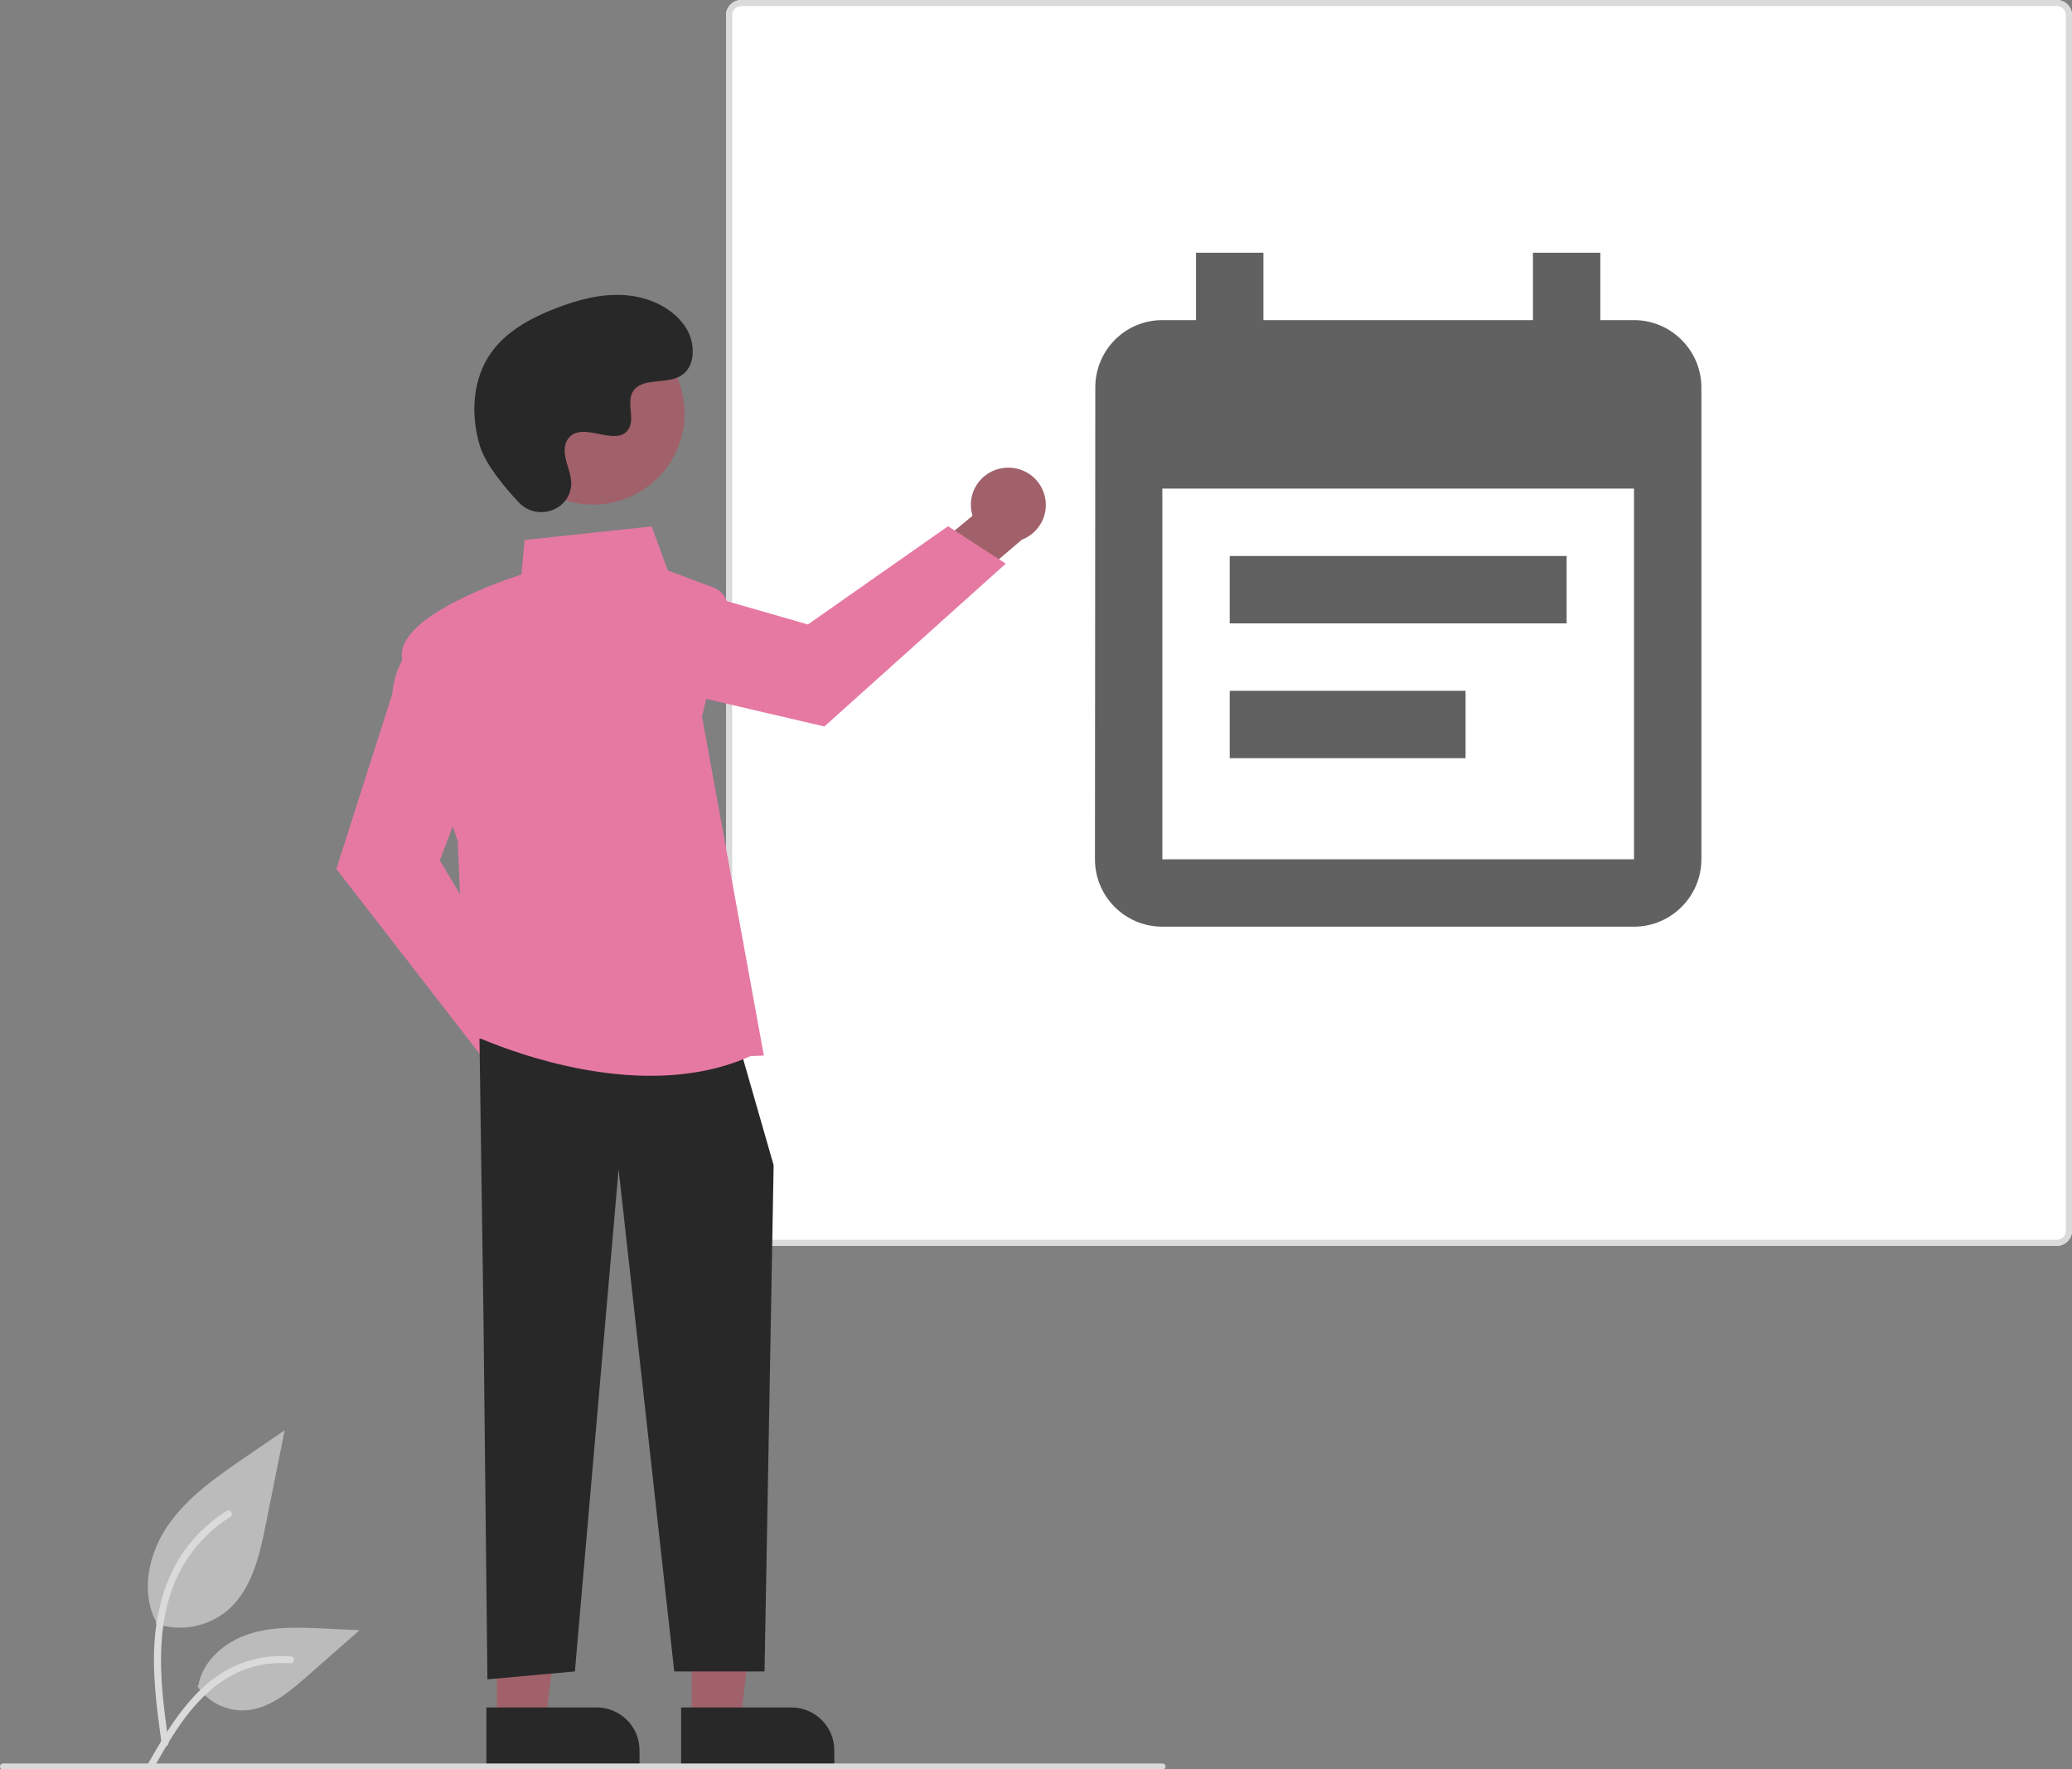 <svg width="123" height="105" viewBox="0 0 123 105" fill="none" xmlns="http://www.w3.org/2000/svg">
<rect x="0" y="0" width="123" height="105" fill="#808080" stroke="none"/>
<g clip-path="url(#clip0_1331:17664)">
<path d="M9.236 96.358C9.945 96.606 10.706 96.668 11.446 96.538C12.186 96.408 12.88 96.091 13.46 95.617C14.94 94.382 15.404 92.347 15.781 90.463L16.898 84.888L14.56 86.489C12.88 87.641 11.161 88.829 9.997 90.497C8.833 92.164 8.326 94.441 9.26 96.246" fill="#BBBBBB"/>
<path d="M9.597 103.494C9.303 101.362 9 99.202 9.207 97.047C9.391 95.133 9.978 93.264 11.173 91.731C11.807 90.919 12.579 90.223 13.453 89.675C13.681 89.532 13.891 89.891 13.664 90.034C12.151 90.986 10.98 92.391 10.321 94.046C9.593 95.888 9.477 97.895 9.602 99.852C9.678 101.035 9.839 102.21 10.001 103.384C10.013 103.437 10.005 103.493 9.978 103.54C9.951 103.588 9.907 103.623 9.854 103.639C9.801 103.654 9.744 103.646 9.696 103.619C9.648 103.592 9.612 103.547 9.597 103.494L9.597 103.494Z" fill="#DADADA"/>
<path d="M11.715 100.073C12.019 100.533 12.437 100.907 12.928 101.159C13.419 101.412 13.968 101.534 14.521 101.514C15.941 101.447 17.125 100.461 18.191 99.525L21.344 96.755L19.258 96.656C17.757 96.585 16.218 96.517 14.788 96.978C13.359 97.439 12.041 98.547 11.78 100.018" fill="#BBBBBB"/>
<path d="M8.766 104.72C10.182 102.227 11.825 99.456 14.76 98.571C15.576 98.325 16.432 98.237 17.281 98.312C17.549 98.335 17.482 98.745 17.215 98.722C15.791 98.605 14.37 98.979 13.191 99.781C12.057 100.549 11.174 101.618 10.426 102.75C9.968 103.444 9.558 104.167 9.148 104.889C9.016 105.12 8.633 104.953 8.766 104.72Z" fill="#DADADA"/>
<path d="M122.092 73.944H44.009C43.768 73.944 43.537 73.848 43.367 73.679C43.197 73.51 43.101 73.28 43.101 73.041V0.903C43.101 0.663 43.197 0.434 43.367 0.265C43.537 0.096 43.768 0 44.009 0H122.092C122.333 0 122.564 0.096 122.734 0.265C122.904 0.434 123 0.663 123 0.903V73.041C123 73.28 122.904 73.51 122.734 73.679C122.564 73.848 122.333 73.944 122.092 73.944V73.944Z" fill="white"/>
<path d="M122.092 73.944H44.009C43.768 73.944 43.537 73.848 43.367 73.679C43.197 73.51 43.101 73.28 43.101 73.041V0.903C43.101 0.663 43.197 0.434 43.367 0.265C43.537 0.096 43.768 0 44.009 0H122.092C122.333 0 122.564 0.096 122.734 0.265C122.904 0.434 123 0.663 123 0.903V73.041C123 73.28 122.904 73.51 122.734 73.679C122.564 73.848 122.333 73.944 122.092 73.944V73.944ZM44.009 0.36C43.864 0.361 43.726 0.418 43.624 0.519C43.522 0.621 43.465 0.758 43.465 0.902V73.041C43.465 73.184 43.522 73.322 43.624 73.423C43.726 73.525 43.864 73.582 44.009 73.582H122.092C122.237 73.582 122.375 73.525 122.477 73.423C122.579 73.322 122.636 73.184 122.636 73.041V0.903C122.636 0.759 122.579 0.622 122.477 0.52C122.375 0.419 122.237 0.362 122.092 0.362L44.009 0.36Z" fill="#DADADA"/>
<path d="M34.524 63.301C34.508 62.98 34.422 62.666 34.272 62.381C34.121 62.096 33.91 61.848 33.652 61.653C33.395 61.458 33.097 61.322 32.781 61.254C32.465 61.186 32.138 61.188 31.822 61.259L28.896 57.157L25.956 58.318L30.171 64.053C30.326 64.573 30.668 65.017 31.131 65.302C31.594 65.587 32.146 65.694 32.683 65.601C33.219 65.508 33.703 65.223 34.042 64.799C34.382 64.375 34.553 63.843 34.524 63.301H34.524Z" fill="#A0616A"/>
<path d="M28.821 62.998L19.967 51.571L23.285 41.199C23.528 38.591 25.168 37.863 25.238 37.834L25.344 37.788L28.231 45.446L26.111 51.069L31.314 59.774L28.821 62.998Z" fill="#E679A2"/>
<path d="M59.568 27.774C59.248 27.814 58.939 27.924 58.665 28.095C58.392 28.266 58.159 28.495 57.984 28.766C57.809 29.036 57.695 29.342 57.651 29.66C57.608 29.979 57.635 30.304 57.731 30.611L53.846 33.831L55.236 36.656L60.659 32.033C61.167 31.839 61.586 31.465 61.836 30.984C62.086 30.503 62.15 29.947 62.015 29.422C61.881 28.897 61.558 28.439 61.107 28.135C60.656 27.832 60.108 27.703 59.568 27.774Z" fill="#A0616A"/>
<path d="M59.705 33.453L48.938 43.118L38.286 40.63C35.654 40.59 34.797 39.02 34.762 38.953L34.709 38.851L42.16 35.395L47.96 37.063L56.281 31.23L59.705 33.453Z" fill="#E679A2"/>
<path d="M41.055 102.161L43.948 102.161L45.324 91.061L41.054 91.061L41.055 102.161Z" fill="#A0616A"/>
<path d="M49.526 104.833L40.434 104.833L40.434 101.339L46.975 101.339C47.652 101.339 48.301 101.606 48.779 102.082C49.258 102.558 49.526 103.203 49.526 103.876L49.526 104.833L49.526 104.833Z" fill="#292828"/>
<path d="M29.492 102.161L32.385 102.161L33.761 91.061L29.492 91.061L29.492 102.161Z" fill="#A0616A"/>
<path d="M37.964 104.833L28.872 104.833L28.872 101.339L35.413 101.339C35.748 101.339 36.08 101.404 36.39 101.532C36.699 101.659 36.98 101.846 37.217 102.082C37.454 102.317 37.642 102.597 37.77 102.905C37.898 103.213 37.964 103.543 37.964 103.876L37.964 104.833Z" fill="#292828"/>
<path d="M28.463 61.644L28.699 78.076L28.935 99.672L34.127 99.202L36.722 69.39L40.026 99.202H45.385L45.925 69.155L44.037 62.583L28.463 61.644Z" fill="#292828"/>
<path d="M38.624 63.85C32.975 63.85 27.776 61.307 27.706 61.272L27.648 61.243L27.174 49.927C27.036 49.527 24.329 41.636 23.871 39.128C23.407 36.587 30.138 34.357 30.955 34.096L31.141 32.052L38.684 31.243L39.64 33.859L42.346 34.868C42.653 34.983 42.907 35.205 43.06 35.494C43.213 35.782 43.254 36.116 43.176 36.433L41.672 42.517L45.345 62.649L44.554 62.683C42.659 63.534 40.613 63.85 38.624 63.85Z" fill="#E679A2"/>
<path d="M37.813 29.287C40.445 27.855 41.412 24.572 39.973 21.954C38.534 19.336 35.234 18.374 32.602 19.805C29.971 21.236 29.003 24.519 30.442 27.137C31.881 29.756 35.181 30.718 37.813 29.287Z" fill="#A0616A"/>
<path d="M30.809 29.829C31.844 30.926 33.766 30.337 33.901 28.838C33.912 28.722 33.911 28.605 33.899 28.489C33.829 27.825 33.444 27.222 33.536 26.522C33.557 26.347 33.622 26.181 33.726 26.039C34.551 24.94 36.487 26.53 37.265 25.535C37.743 24.926 37.181 23.965 37.548 23.284C38.031 22.384 39.463 22.828 40.361 22.335C41.36 21.787 41.3 20.262 40.643 19.334C39.841 18.203 38.434 17.6 37.046 17.513C35.657 17.426 34.278 17.799 32.981 18.302C31.508 18.873 30.047 19.662 29.141 20.951C28.039 22.518 27.933 24.624 28.484 26.457C28.819 27.571 29.964 28.933 30.809 29.829Z" fill="#292828"/>
<path d="M69.012 105.025H0.181C0.133 105.025 0.087 105.007 0.053 104.973C0.019 104.939 0 104.893 0 104.846C0 104.798 0.019 104.752 0.053 104.719C0.087 104.685 0.133 104.666 0.181 104.666H69.012C69.06 104.666 69.106 104.685 69.14 104.719C69.174 104.752 69.193 104.798 69.193 104.846C69.193 104.893 69.174 104.939 69.14 104.973C69.106 105.007 69.06 105.025 69.012 105.025Z" fill="#DADADA"/>
</g>
<path d="M60.5 23.5H61.5V23H62C62.275 23 62.5 22.775 62.5 22.5V21C62.5 20.725 62.275 20.5 62 20.5H60.5V20H62.5V19H61.5V18.5H60.5V19H60C59.725 19 59.5 19.225 59.5 19.5V21C59.5 21.275 59.725 21.5 60 21.5H61.5V22H59.5V23H60.5V23.5ZM65 17H57C56.445 17 56.005 17.445 56.005 18L56 24C56 24.555 56.445 25 57 25H65C65.555 25 66 24.555 66 24V18C66 17.445 65.555 17 65 17ZM65 24H57V18H65V24Z" fill="white"/>
<path d="M93 33H73V37H93V33ZM97 19H95V15H91V19H75V15H71V19H69C66.78 19 65.02 20.8 65.02 23L65 51C65 53.2 66.78 55 69 55H97C99.2 55 101 53.2 101 51V23C101 20.8 99.2 19 97 19ZM97 51H69V29H97V51ZM87 41H73V45H87V41Z" fill="#616161"/>
<defs>
<clipPath id="clip0_1331:17664">
<rect width="123" height="105" fill="white"/>
</clipPath>
</defs>
</svg>
